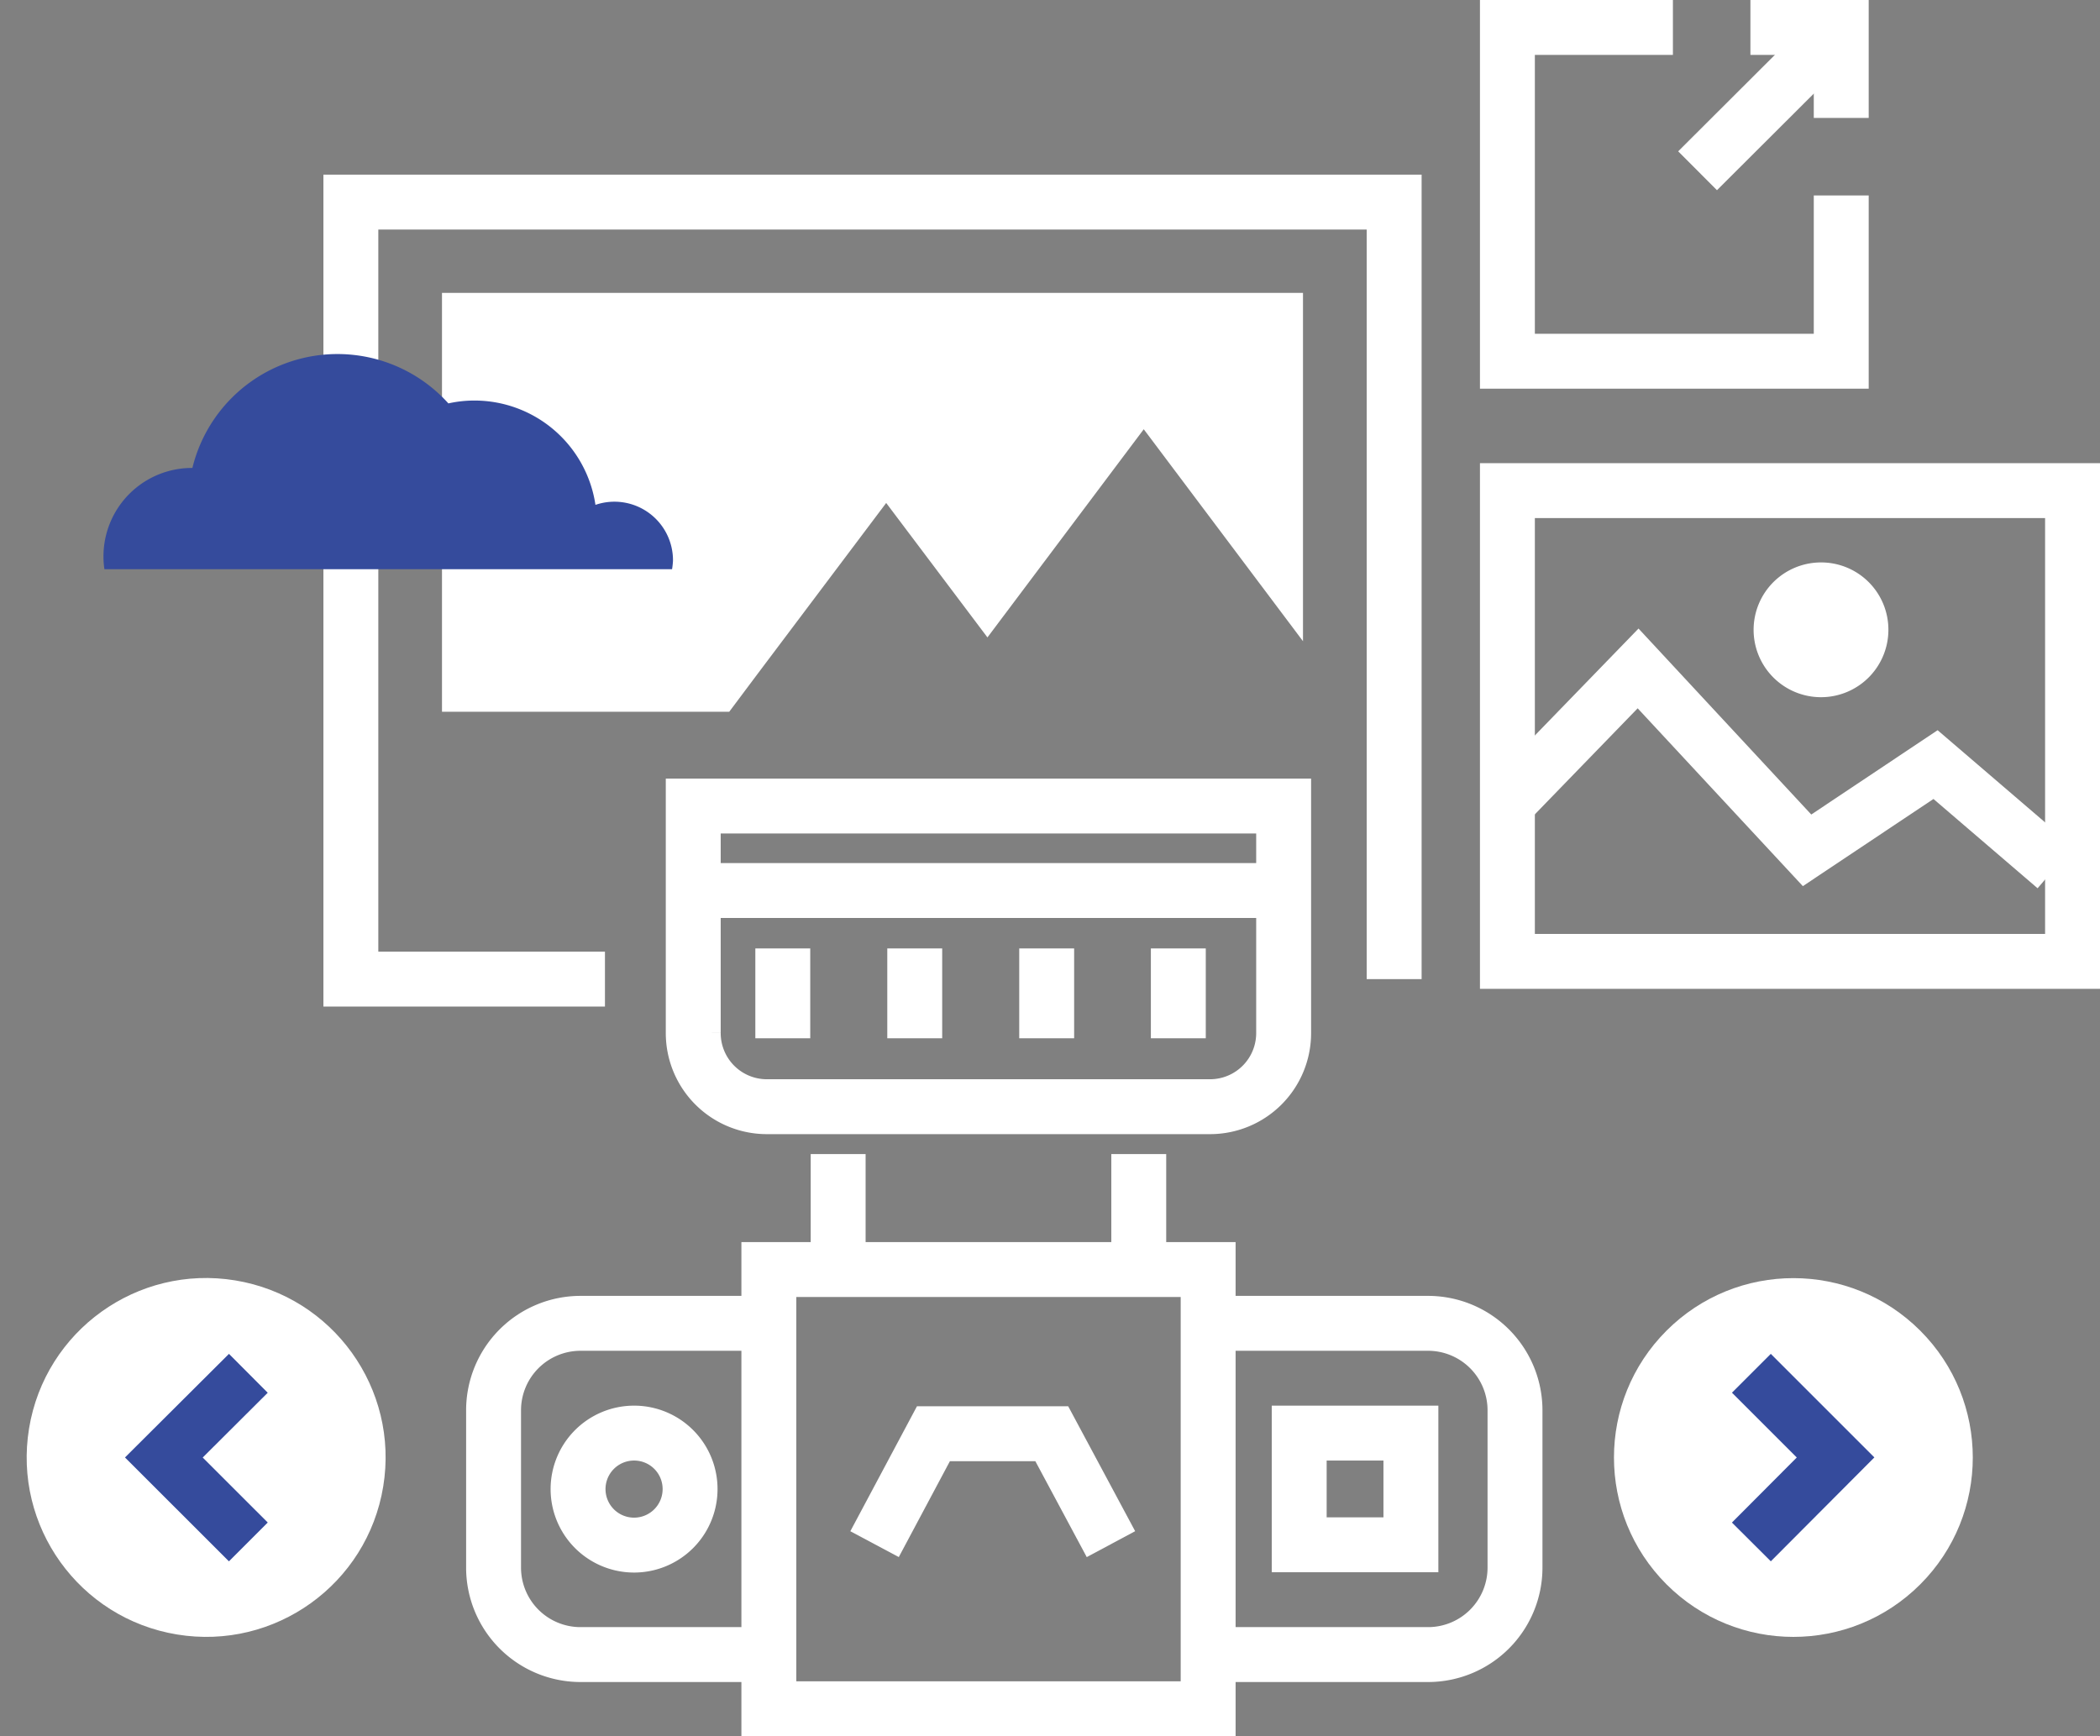 <svg xmlns="http://www.w3.org/2000/svg" width="114.732" height="94.868" viewBox="0 0 114.732 94.868">
  <rect x="0" y="0" width="114.732" height="94.868" fill="#808080" stroke="none"/>
  <g id="BlueIcons_-20-02" data-name="BlueIcons -20-02" transform="translate(0 1.5)">
    <g id="Layer_4" transform="translate(0 0)">
      <g id="Group_341" data-name="Group 341" transform="translate(0 0)">
        <path id="Path_430" data-name="Path 430" d="M116.282,104.359H102.4V61.9h57v42.459" transform="translate(-83.231 -52.357)" fill="none" stroke="#fff" stroke-width="3"/>
        <path id="Path_431" data-name="Path 431" d="M178.24,90.6v19.034l-8.7-11.583L161,109.426l-5.532-7.347-7.036,9.353-1.539,2.057H131.2V90.6Z" transform="translate(-107.052 -76.096)" fill="#fff"/>
        <g id="Group_337" data-name="Group 337" transform="translate(26.966 42.545)">
          <path id="Path_432" data-name="Path 432" d="M163.111,434.4H152.254a4.751,4.751,0,0,1-4.754-4.754v-8.592a4.751,4.751,0,0,1,4.754-4.754h10.857" transform="translate(-147.5 -388.034)" fill="none" stroke="#fff" stroke-width="3"/>
          <path id="Path_433" data-name="Path 433" d="M376.6,416.3h11.445a4.751,4.751,0,0,1,4.754,4.754v8.592a4.751,4.751,0,0,1-4.754,4.754H376.6" transform="translate(-336.994 -388.034)" fill="none" stroke="#fff" stroke-width="3"/>
          <path id="Path_434" data-name="Path 434" d="M258.5,423.3h-24v-24h24v24Z" transform="translate(-219.46 -373.973)" fill="none" stroke="#fff" stroke-width="3"/>
          <path id="Path_435" data-name="Path 435" d="M180.32,454.06a3.06,3.06,0,1,1-3.06-3.06A3.055,3.055,0,0,1,180.32,454.06Z" transform="translate(-169.584 -416.736)" fill="none" stroke="#fff" stroke-width="3"/>
          <rect id="Rectangle_124" data-name="Rectangle 124" width="6.103" height="6.103" transform="translate(44.015 34.264)" fill="none" stroke="#fff" stroke-width="3"/>
          <g id="Group_335" data-name="Group 335" transform="translate(10.909)">
            <path id="Path_436" data-name="Path 436" d="M210.6,252.8v12.4a4.021,4.021,0,0,0,4.028,4.028h24.2a4.021,4.021,0,0,0,4.028-4.028V252.8Z" transform="translate(-210.6 -252.8)" fill="none" stroke="#fff" stroke-width="3"/>
            <line id="Line_18" data-name="Line 18" x2="32.276" transform="translate(0 4.616)" fill="none" stroke="#fff" stroke-width="3"/>
            <g id="Group_334" data-name="Group 334" transform="translate(4.892 7.78)">
              <line id="Line_19" data-name="Line 19" y2="4.91" fill="none" stroke="#fff" stroke-width="3"/>
              <line id="Line_20" data-name="Line 20" y2="4.91" transform="translate(7.209)" fill="none" stroke="#fff" stroke-width="3"/>
              <line id="Line_21" data-name="Line 21" y2="4.91" transform="translate(14.418)" fill="none" stroke="#fff" stroke-width="3"/>
              <line id="Line_22" data-name="Line 22" y2="4.91" transform="translate(21.61)" fill="none" stroke="#fff" stroke-width="3"/>
            </g>
          </g>
          <g id="Group_336" data-name="Group 336" transform="translate(18.826 19.017)">
            <line id="Line_23" data-name="Line 23" y1="6.345" fill="none" stroke="#fff" stroke-width="3"/>
            <line id="Line_24" data-name="Line 24" y1="6.345" transform="translate(16.423)" fill="none" stroke="#fff" stroke-width="3"/>
          </g>
          <path id="Path_437" data-name="Path 437" d="M267.9,457.233l3.216-6.033h6.466l3.233,6.033" transform="translate(-247.085 -416.901)" fill="none" stroke="#fff" stroke-width="3"/>
        </g>
        <g id="Group_338" data-name="Group 338" transform="translate(82.356 25.309)">
          <rect id="Rectangle_125" data-name="Rectangle 125" width="30.876" height="25.724" fill="none" stroke="#fff" stroke-width="3"/>
          <path id="Path_438" data-name="Path 438" d="M467.9,216.665l7.14-7.365,9.232,9.94,7.019-4.685,6.552,5.619" transform="translate(-467.9 -199.584)" fill="none" stroke="#fff" stroke-width="3"/>
          <path id="Path_439" data-name="Path 439" d="M553.065,179.482a3.682,3.682,0,1,1-3.682-3.682A3.674,3.674,0,0,1,553.065,179.482Z" transform="translate(-532.25 -171.876)" fill="#fff"/>
        </g>
        <ellipse id="Ellipse_13" data-name="Ellipse 13" cx="9.802" cy="9.802" rx="9.802" ry="9.802" transform="matrix(0.162, -0.987, 0.987, 0.162, 0, 86.226)" fill="#fff"/>
        <path id="Path_440" data-name="Path 440" d="M47.916,441.314,43.3,436.7l4.616-4.6" transform="translate(-34.348 -358.558)" fill="none" stroke="#354b9c" stroke-width="3"/>
        <circle id="Ellipse_14" data-name="Ellipse 14" cx="9.802" cy="9.802" r="9.802" transform="translate(84.118 78.143) rotate(-45)" fill="#fff"/>
        <path id="Path_441" data-name="Path 441" d="M545,441.314l4.6-4.616-4.6-4.6" transform="translate(-449.315 -358.558)" fill="none" stroke="#354b9c" stroke-width="3"/>
        <path id="Path_442" data-name="Path 442" d="M55.266,121.673a4.278,4.278,0,0,0,.052-.467,3.2,3.2,0,0,0-4.236-3.06,6.684,6.684,0,0,0-6.6-5.7,6.518,6.518,0,0,0-1.435.156,8.158,8.158,0,0,0-13.986,3.527h-.017a4.833,4.833,0,0,0-4.841,4.841,4.486,4.486,0,0,0,.052.692H55.266Z" transform="translate(-18.55 -92.059)" fill="#354b9c"/>
        <g id="Group_340" data-name="Group 340" transform="translate(82.356)">
          <path id="Path_443" data-name="Path 443" d="M486.139,15.88v9.059H467.9V6.7h9.042" transform="translate(-467.9 -6.7)" fill="none" stroke="#fff" stroke-width="3"/>
          <g id="Group_339" data-name="Group 339" transform="translate(10.39)">
            <path id="Path_444" data-name="Path 444" d="M549.662,11.644V6.7H544.7" transform="translate(-541.813 -6.7)" fill="none" stroke="#fff" stroke-width="3"/>
            <line id="Line_25" data-name="Line 25" x1="7.174" y2="7.157" transform="translate(0 0.674)" fill="none" stroke="#fff" stroke-width="3"/>
          </g>
        </g>
      </g>
    </g>
  </g>
</svg>
